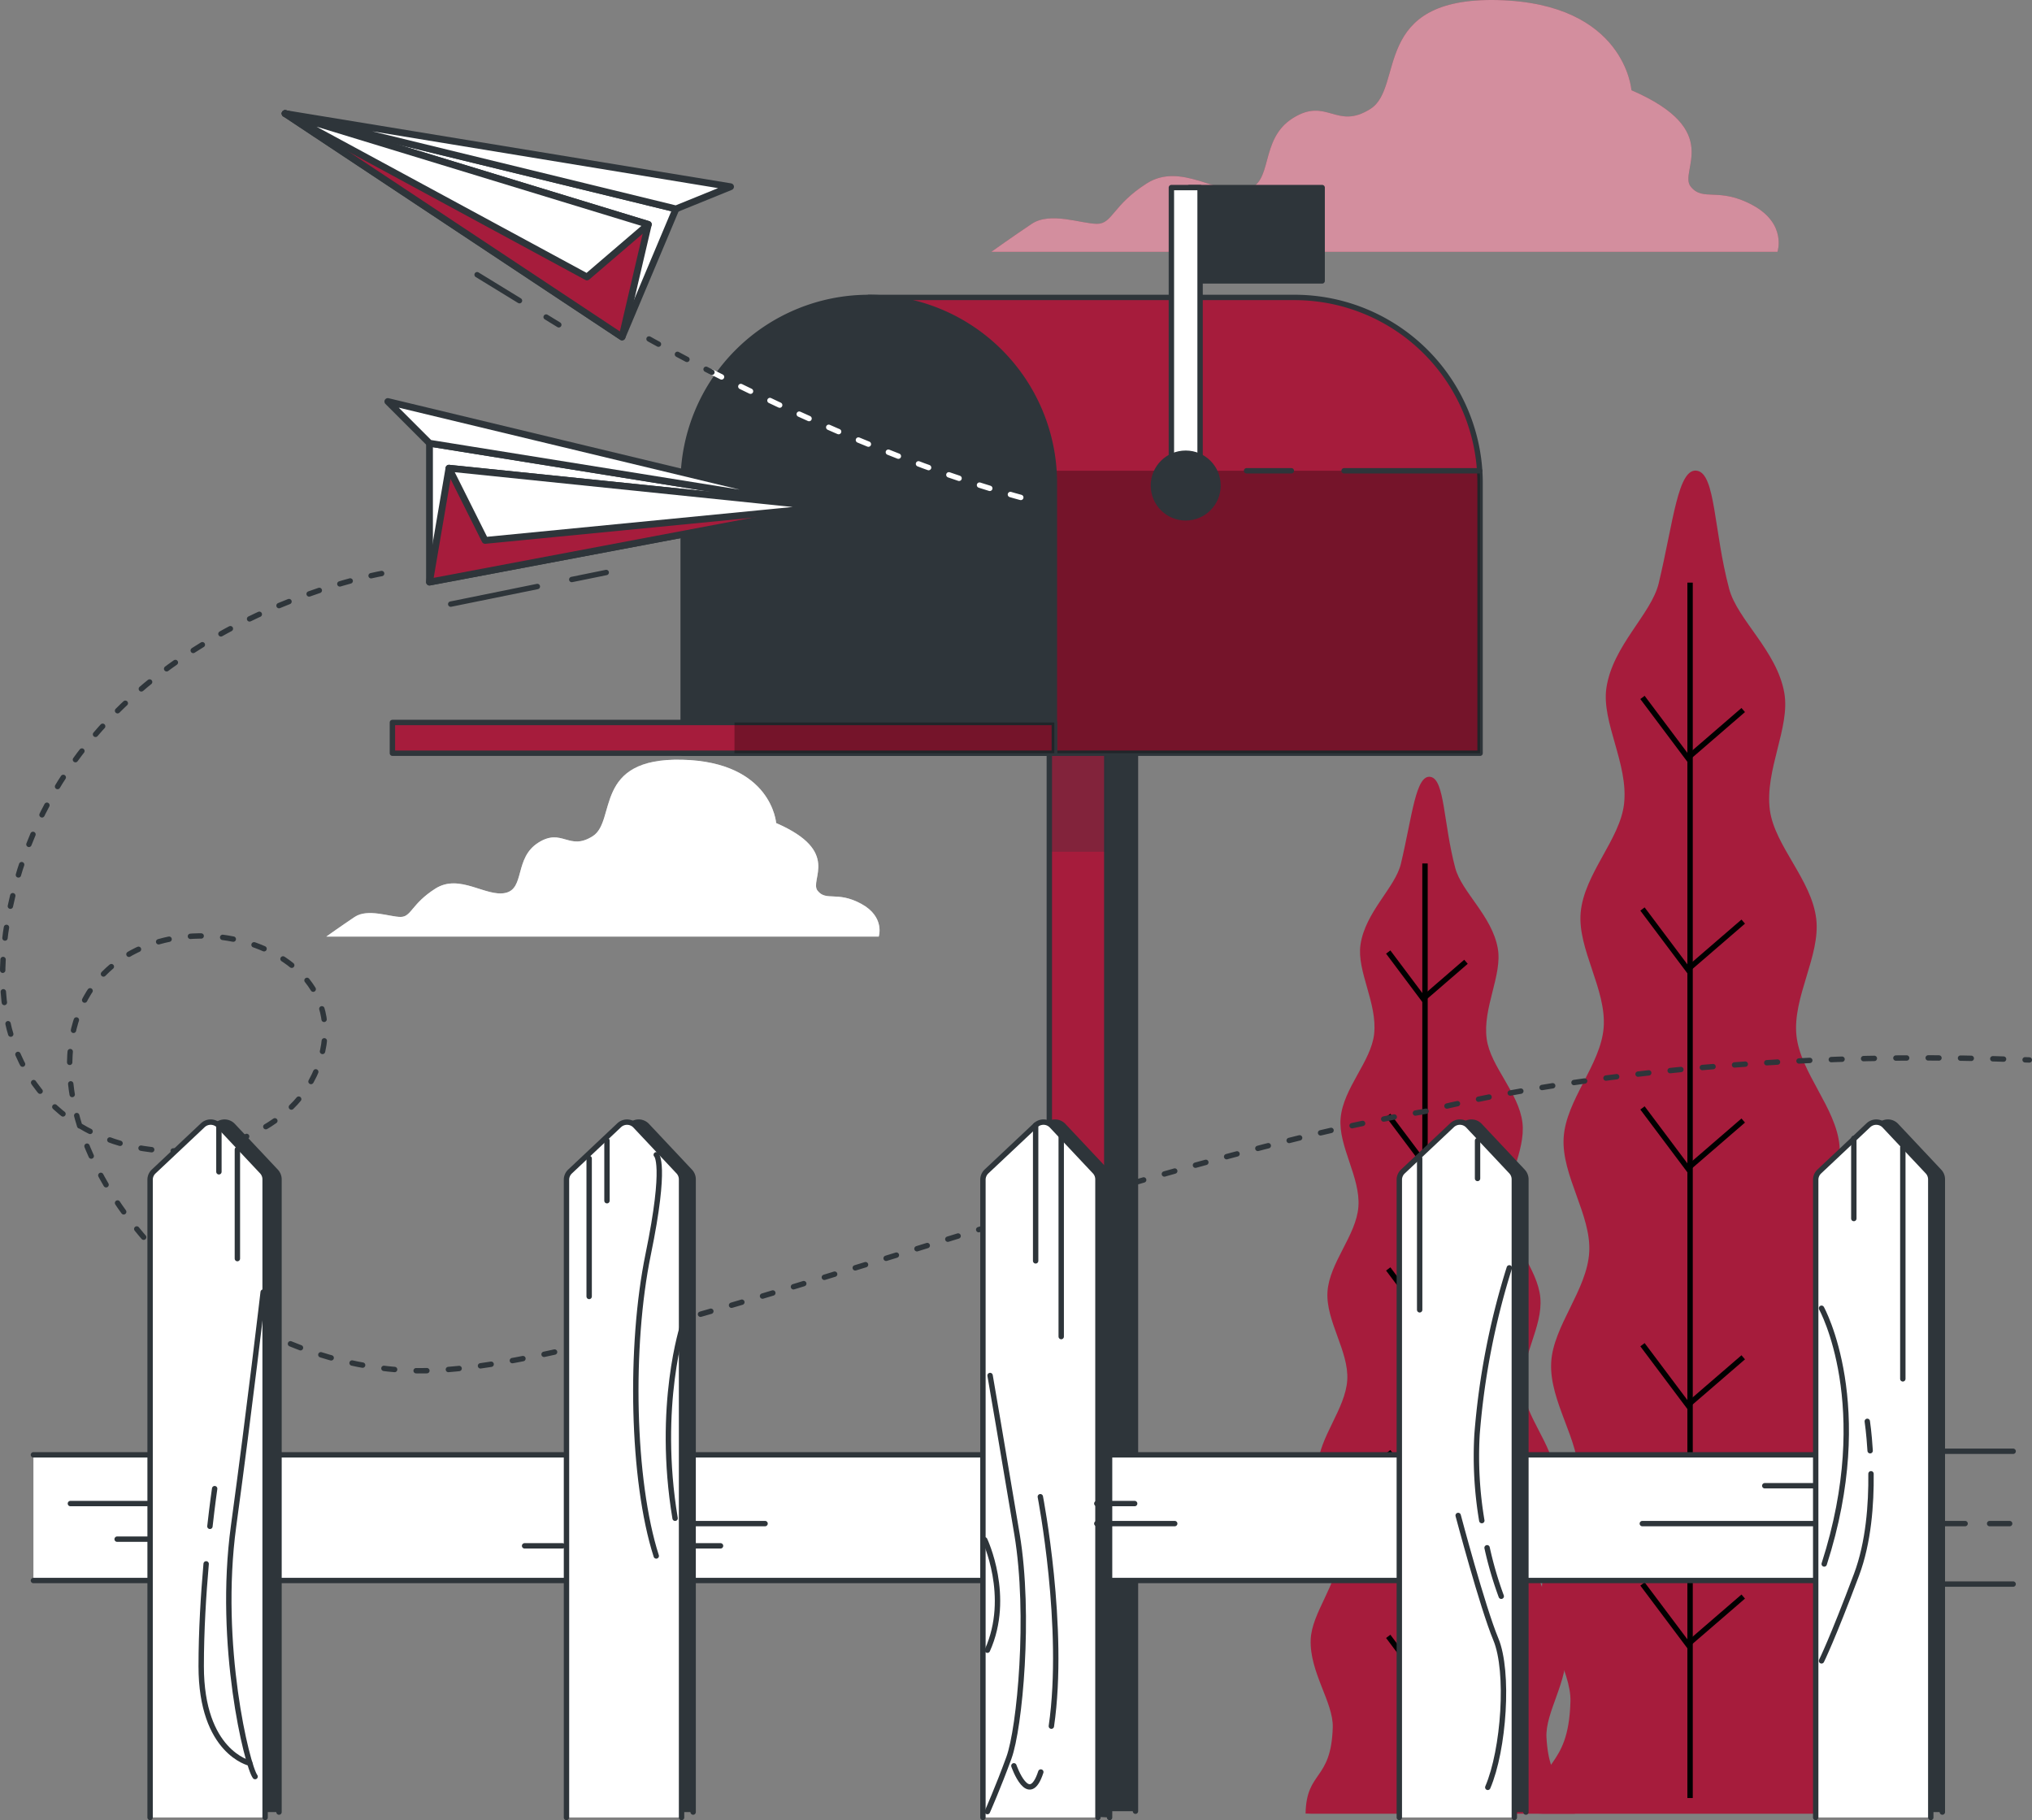 <?xml version="1.0" encoding="UTF-8" standalone="no"?>
<svg
   viewBox="0 0 377.376 338.005"
   version="1.1"
   id="svg199"
   sodipodi:docname="Mailbox-bro.svg"
   width="377.376"
   height="338.005"
   inkscape:version="1.1 (c68e22c387, 2021-05-23)"
   xmlns:inkscape="http://www.inkscape.org/namespaces/inkscape"
   xmlns:sodipodi="http://sodipodi.sourceforge.net/DTD/sodipodi-0.dtd"
   xmlns="http://www.w3.org/2000/svg"
   xmlns:svg="http://www.w3.org/2000/svg">
  <rect x="0" y="0" width="377.376" height="338.005" fill="#808080" stroke="none"/>
  <defs
     id="defs203" />
  <sodipodi:namedview
     id="namedview201"
     pagecolor="#ffffff"
     bordercolor="#666666"
     borderopacity="1.0"
     inkscape:pageshadow="2"
     inkscape:pageopacity="0.0"
     inkscape:pagecheckerboard="0"
     showgrid="false"
     inkscape:zoom="1.244"
     inkscape:cx="183.68167"
     inkscape:cy="173.63344"
     inkscape:window-width="1368"
     inkscape:window-height="850"
     inkscape:window-x="-6"
     inkscape:window-y="-6"
     inkscape:window-maximized="1"
     inkscape:current-layer="svg199" />
  <!--Mailbox-->
  <g
     id="freepik--Clouds--inject-1--inject-293"
     transform="translate(-66.124,-76.055)">
    <path
       d="m 391.65,114.17 c -6.35,-3.47 -9.23,-0.58 -11.54,-3.47 -2.31,-2.89 6.35,-10.39 -11,-17.89 0,0 -1.15,-16.16 -24.82,-16.74 -23.67,-0.58 -17.29,16.16 -23.64,20.2 -6.35,4.04 -8.08,-2.27 -14.43,1.73 -6.35,4 -3.46,12.12 -8.65,13.27 -5.19,1.15 -12.13,-5.19 -18.48,-1.15 -6.35,4.04 -6.35,7.5 -9.23,7.5 -2.88,0 -8.66,-2.31 -12.12,0 -3.46,2.31 -7.51,5.2 -7.51,5.2 h 146 c 0,0 1.77,-5.19 -4.58,-8.65 z"
       style="fill:#a61c3c"
       id="path2" />
    <path
       d="m 391.65,114.17 c -6.35,-3.47 -9.23,-0.58 -11.54,-3.47 -2.31,-2.89 6.35,-10.39 -11,-17.89 0,0 -1.15,-16.16 -24.82,-16.74 -23.67,-0.58 -17.29,16.16 -23.64,20.2 -6.35,4.04 -8.08,-2.27 -14.43,1.73 -6.35,4 -3.46,12.12 -8.65,13.27 -5.19,1.15 -12.13,-5.19 -18.48,-1.15 -6.35,4.04 -6.35,7.5 -9.23,7.5 -2.88,0 -8.66,-2.31 -12.12,0 -3.46,2.31 -7.51,5.2 -7.51,5.2 h 146 c 0,0 1.77,-5.19 -4.58,-8.65 z"
       style="opacity:0.5;fill:#ffffff"
       id="path4" />
    <path
       d="m 226.08,243.9 c -4.46,-2.43 -6.49,-0.41 -8.11,-2.43 -1.62,-2.02 4.46,-7.3 -7.7,-12.57 0,0 -0.81,-11.35 -17.44,-11.76 -16.63,-0.41 -12.16,11.35 -16.62,14.19 -4.46,2.84 -5.67,-1.62 -10.13,1.22 -4.46,2.84 -2.44,8.51 -6.08,9.32 -3.64,0.81 -8.52,-3.65 -13,-0.81 -4.48,2.84 -4.46,5.27 -6.48,5.27 -2.02,0 -6.09,-1.62 -8.52,0 -2.43,1.62 -5.27,3.65 -5.27,3.65 h 102.59 c 0,0 1.22,-3.65 -3.24,-6.08 z"
       style="fill:#ffffff"
       id="path6" />
    <path
       d="m 226.08,243.9 c -4.46,-2.43 -6.49,-0.41 -8.11,-2.43 -1.62,-2.02 4.46,-7.3 -7.7,-12.57 0,0 -0.81,-11.35 -17.44,-11.76 -16.63,-0.41 -12.16,11.35 -16.62,14.19 -4.46,2.84 -5.67,-1.62 -10.13,1.22 -4.46,2.84 -2.44,8.51 -6.08,9.32 -3.64,0.81 -8.52,-3.65 -13,-0.81 -4.48,2.84 -4.46,5.27 -6.48,5.27 -2.02,0 -6.09,-1.62 -8.52,0 -2.43,1.62 -5.27,3.65 -5.27,3.65 h 102.59 c 0,0 1.22,-3.65 -3.24,-6.08 z"
       style="opacity:0.5;fill:#ffffff"
       id="path8" />
  </g>
  <g
     id="freepik--Plants--inject-1--inject-293"
     transform="translate(-66.124,-76.055)">
    <path
       d="m 352.87,412.87 h 63.2 c -1.21,-7.73 -6.18,-6.37 -6.84,-18.35 -0.33,-6 5.26,-13.5 4.77,-21.42 -0.4,-6.53 -6.83,-13.22 -7.33,-20.69 -0.45,-6.74 5,-14.22 4.51,-21.48 -0.51,-6.86 -7,-13.45 -7.61,-20.59 -0.56,-7 4.82,-14.51 4.18,-21.55 -0.64,-7.04 -7.27,-13.51 -8,-20.45 -0.73,-7.13 4.48,-14.81 3.68,-21.63 -0.84,-7.25 -7.68,-13.51 -8.61,-20.19 -1,-7.43 3.81,-15.37 2.68,-21.79 -1.39,-7.86 -8.71,-13.55 -10.25,-19.35 -2.87,-10.81 -2.51,-21.22 -5.9,-21.9 -3.61,-0.72 -4.44,9.49 -7.18,20.9 -1.38,5.73 -8.53,11.54 -9.71,19.41 -0.95,6.37 4.11,14.12 3.28,21.52 -0.74,6.63 -7.41,13 -8.06,20.21 -0.61,6.78 4.8,14.25 4.27,21.34 -0.52,6.89 -7,13.46 -7.43,20.46 -0.43,7 5.13,14.32 4.75,21.23 -0.39,7.08 -6.74,13.77 -7.07,20.58 -0.34,7.21 5.35,14.48 5.07,21.16 -0.31,7.41 -6.57,14.19 -6.8,20.67 -0.28,7.86 5.49,15.11 5.31,21.1 -0.38,13 -6.33,10.29 -6.54,20.75 z"
       style="fill:#a61c3c"
       id="path11" />
    <line
       x1="380"
       y1="184.25"
       x2="380"
       y2="409.95"
       style="fill:none;stroke:#000000;stroke-miterlimit:10"
       id="line13" />
    <polyline
       points="389.87 207.91 379.58 216.8 371.16 205.57"
       style="fill:none;stroke:#000000;stroke-miterlimit:10"
       id="polyline15" />
    <polyline
       points="389.87 247.2 379.58 256.08 371.16 244.86"
       style="fill:none;stroke:#000000;stroke-miterlimit:10"
       id="polyline17" />
    <polyline
       points="389.87 284.14 379.58 293.03 371.16 281.8"
       style="fill:none;stroke:#000000;stroke-miterlimit:10"
       id="polyline19" />
    <polyline
       points="389.87 328.11 379.58 336.99 371.16 325.77"
       style="fill:none;stroke:#000000;stroke-miterlimit:10"
       id="polyline21" />
    <polyline
       points="389.87 372.54 379.58 381.42 371.16 370.2"
       style="fill:none;stroke:#000000;stroke-miterlimit:10"
       id="polyline23" />
    <path
       d="m 309.82,412.87 h 48.79 c -0.94,-6 -4.77,-4.92 -5.28,-14.16 -0.26,-4.66 4.05,-10.42 3.68,-16.54 -0.31,-5 -5.27,-10.21 -5.66,-16 -0.35,-5.2 3.89,-11 3.48,-16.58 -0.39,-5.3 -5.42,-10.38 -5.87,-15.89 -0.45,-5.51 3.72,-11.21 3.23,-16.64 -0.49,-5.43 -5.62,-10.43 -6.16,-15.78 -0.56,-5.51 3.46,-11.43 2.84,-16.71 -0.65,-5.59 -5.93,-10.42 -6.64,-15.57 -0.8,-5.74 2.94,-11.87 2.06,-16.82 -1.07,-6.07 -6.72,-10.47 -7.9,-14.94 -2.22,-8.34 -1.94,-16.39 -4.56,-16.91 -2.79,-0.56 -3.43,7.32 -5.54,16.14 -1.06,4.42 -6.59,8.91 -7.5,15 -0.73,4.92 3.17,10.9 2.53,16.61 -0.57,5.12 -5.71,10 -6.22,15.6 -0.47,5.23 3.71,11 3.3,16.47 -0.4,5.32 -5.39,10.39 -5.74,15.79 -0.35,5.4 4,11.06 3.67,16.39 -0.33,5.33 -5.2,10.63 -5.45,15.89 -0.27,5.56 4.12,11.17 3.91,16.33 -0.24,5.72 -5.07,11 -5.25,16 -0.22,6.06 4.24,11.67 4.1,16.28 -0.3,10 -4.89,7.95 -5.05,16 z"
       style="fill:#a61c3c"
       id="path25" />
    <line
       x1="330.77"
       y1="236.4"
       x2="330.77"
       y2="410.62"
       style="fill:none;stroke:#000000;stroke-miterlimit:10"
       id="line27" />
    <polyline
       points="338.38 254.66 330.44 261.52 323.94 252.85"
       style="fill:none;stroke:#000000;stroke-miterlimit:10"
       id="polyline29" />
    <polyline
       points="338.38 284.98 330.44 291.84 323.94 283.18"
       style="fill:none;stroke:#000000;stroke-miterlimit:10"
       id="polyline31" />
    <polyline
       points="338.38 313.5 330.44 320.36 323.94 311.7"
       style="fill:none;stroke:#000000;stroke-miterlimit:10"
       id="polyline33" />
    <polyline
       points="338.38 347.44 330.44 354.3 323.94 345.63"
       style="fill:none;stroke:#000000;stroke-miterlimit:10"
       id="polyline35" />
    <polyline
       points="338.38 381.74 330.44 388.59 323.94 379.93"
       style="fill:none;stroke:#000000;stroke-miterlimit:10"
       id="polyline37" />
  </g>
  <g
     id="freepik--Mailbox--inject-1--inject-293"
     transform="translate(-66.124,-76.055)">
    <polyline
       points="266.33 412.4 266.33 210.22 277 210.22 277 412.4"
       style="fill:#2e353a;stroke:#2e353a;stroke-linecap:round;stroke-linejoin:round"
       id="polyline40" />
    <polyline
       points="261 412.4 261 210.22 271.67 210.22 271.67 412.4"
       style="fill:#a61c3c;stroke:#2e353a;stroke-linecap:round;stroke-linejoin:round"
       id="polyline42" />
    <rect
       x="261"
       y="210.22"
       width="10.67"
       height="24"
       style="opacity:0.3;mix-blend-mode:multiply;fill:#2e353a"
       id="rect44" />
    <path
       d="m 306.53,131.29 h -79.06 l 34.46,84.64 H 341 v -50.18 a 34.46,34.46 0 0 0 -34.47,-34.46 z"
       style="fill:#a61c3c;stroke:#2e353a;stroke-linecap:round;stroke-linejoin:round"
       id="path46" />
    <path
       d="m 255.9,201.11 6,14.82 H 341 v -50.18 c 0,-0.76 0,-1.52 -0.08,-2.27 h -85 z"
       style="opacity:0.3;mix-blend-mode:multiply"
       id="path48" />
    <line
       x1="305.95"
       y1="163.48"
       x2="297.63"
       y2="163.48"
       style="fill:none;stroke:#2e353a;stroke-linecap:round;stroke-linejoin:round"
       id="line50" />
    <line
       x1="340.92"
       y1="163.48"
       x2="315.74"
       y2="163.48"
       style="fill:none;stroke:#2e353a;stroke-linecap:round;stroke-linejoin:round"
       id="line52" />
    <path
       d="m 227.47,131.29 v 0 a 34.47,34.47 0 0 1 34.47,34.47 v 50.18 H 193 v -50.19 a 34.47,34.47 0 0 1 34.47,-34.46 z"
       style="fill:#2e353a;stroke:#2e353a;stroke-linecap:round;stroke-linejoin:round"
       id="path54" />
    <rect
       x="202.53"
       y="210.22"
       width="59.4"
       height="5.71"
       style="fill:#a61c3c;stroke:#2e353a;stroke-linecap:round;stroke-linejoin:round"
       id="rect56" />
    <rect
       x="139"
       y="210.22"
       width="122.93"
       height="5.71"
       style="fill:#a61c3c;stroke:#2e353a;stroke-linecap:round;stroke-linejoin:round"
       id="rect58" />
    <rect
       x="202.53"
       y="210.22"
       width="59.4"
       height="5.71"
       style="opacity:0.3"
       id="rect60" />
    <rect
       x="287"
       y="110.89"
       width="24.67"
       height="17.33"
       style="fill:#2e353a;stroke:#2e353a;stroke-linecap:round;stroke-linejoin:round"
       id="rect62" />
    <rect
       x="283.67"
       y="110.89"
       width="5.33"
       height="54"
       style="fill:#ffffff;stroke:#2e353a;stroke-linecap:round;stroke-linejoin:round"
       id="rect64" />
    <circle
       cx="286.33"
       cy="166.22"
       r="6"
       style="fill:#2e353a;stroke:#2e353a;stroke-linecap:round;stroke-linejoin:round"
       id="circle66" />
  </g>
  <g
     id="freepik--paper-planes--inject-1--inject-293"
     transform="translate(-66.124,-76.055)">
    <path
       d="m 198.34,145.15 c 13.92,7.07 38.12,18.4 60.44,24.1"
       style="fill:none;stroke:#ffffff;stroke-linecap:round;stroke-linejoin:round;stroke-dasharray:2, 4"
       id="path69" />
    <path
       d="m 186.66,139 c 0,0 4.46,2.52 11.68,6.19"
       style="fill:none;stroke:#2e353a;stroke-linecap:round;stroke-linejoin:round;stroke-dasharray:2, 4"
       id="path71" />
    <polygon
       points="119.07,97.14 181.65,138.63 191.66,114.85 "
       style="fill:#ffffff;stroke:#2e353a;stroke-width:1.263px;stroke-linecap:round;stroke-linejoin:round"
       id="polygon73" />
    <polygon
       points="119.07,97.14 186.53,117.73 181.65,138.63 "
       style="fill:#a61c3c;stroke:#2e353a;stroke-width:1.263px;stroke-linecap:round;stroke-linejoin:round"
       id="polygon75" />
    <polygon
       points="119.07,97.14 186.53,117.73 175.14,127.49 "
       style="fill:#ffffff;stroke:#2e353a;stroke-width:1.263px;stroke-linecap:round;stroke-linejoin:round"
       id="polygon77" />
    <polygon
       points="119.07,97.14 191.66,114.85 201.8,110.73 "
       style="fill:#ffffff;stroke:#2e353a;stroke-width:1.263px;stroke-linecap:round;stroke-linejoin:round"
       id="polygon79" />
    <line
       x1="167.55"
       y1="134.93"
       x2="169.9"
       y2="136.37"
       style="fill:none;stroke:#2e353a;stroke-linecap:round;stroke-linejoin:round"
       id="line81" />
    <line
       x1="154.73"
       y1="127.07"
       x2="162.6"
       y2="131.89"
       style="fill:none;stroke:#2e353a;stroke-linecap:round;stroke-linejoin:round"
       id="line83" />
    <polygon
       points="219.67,170.22 145.89,184.15 145.89,158.36 "
       style="fill:#ffffff;stroke:#2e353a;stroke-width:1.263px;stroke-linecap:round;stroke-linejoin:round"
       id="polygon85" />
    <polygon
       points="219.67,170.22 149.5,163 145.89,184.15 "
       style="fill:#a61c3c;stroke:#2e353a;stroke-width:1.263px;stroke-linecap:round;stroke-linejoin:round"
       id="polygon87" />
    <polygon
       points="219.67,170.22 149.5,163 156.21,176.41 "
       style="fill:#ffffff;stroke:#2e353a;stroke-width:1.263px;stroke-linecap:round;stroke-linejoin:round"
       id="polygon89" />
    <polygon
       points="219.67,170.22 145.89,158.36 138.15,150.62 "
       style="fill:#ffffff;stroke:#2e353a;stroke-width:1.263px;stroke-linecap:round;stroke-linejoin:round"
       id="polygon91" />
    <line
       x1="172.31"
       y1="183.67"
       x2="178.71"
       y2="182.37"
       style="fill:none;stroke:#2e353a;stroke-linecap:round;stroke-linejoin:round"
       id="line93" />
    <line
       x1="149.83"
       y1="188.24"
       x2="165.92"
       y2="184.97"
       style="fill:none;stroke:#2e353a;stroke-linecap:round;stroke-linejoin:round"
       id="line95" />
    <path
       d="m 137,182.56 c 0,0 -58,10 -69,62 -11,52 47,55 57,30 10,-25 -34,-35 -44,-11 -10,24 20,65 61,67 34.07,1.66 129.59,-38.11 189,-48.16 0,0 44,-12.18 112,-9.51"
       style="fill:none;stroke:#2e353a;stroke-linecap:round;stroke-linejoin:round;stroke-dasharray:2, 4"
       id="path97" />
  </g>
  <g
     id="freepik--Fence--inject-1--inject-293"
     transform="translate(-66.124,-76.055)">
    <line
       x1="423.33"
       y1="345.56"
       x2="440"
       y2="345.56"
       style="fill:#ffffff;stroke:#2e353a;stroke-linecap:round;stroke-linejoin:round"
       id="line100" />
    <line
       x1="423.33"
       y1="370.22"
       x2="440"
       y2="370.22"
       style="fill:#ffffff;stroke:#2e353a;stroke-linecap:round;stroke-linejoin:round"
       id="line102" />
    <polyline
       points="72.33 369.56 421.33 369.56 421.33 346.22 72.33 346.22"
       style="fill:#ffffff;stroke:#2e353a;stroke-linecap:round;stroke-linejoin:round"
       id="polyline104" />
    <path
       d="M 96.59,412.56 V 295.14 a 2.13,2.13 0 0 1 0.66,-1.54 l 9.12,-8.59 a 2.13,2.13 0 0 1 3,0.09 l 8,8.51 a 2.17,2.17 0 0 1 0.57,1.45 v 117.5"
       style="fill:#2e353a;stroke:#2e353a;stroke-linecap:round;stroke-linejoin:round"
       id="path106" />
    <path
       d="M 94,413.56 V 295.14 a 2.1,2.1 0 0 1 0.67,-1.54 l 9.12,-8.59 a 2.12,2.12 0 0 1 3,0.09 l 8,8.51 a 2.12,2.12 0 0 1 0.57,1.45 v 118.5"
       style="fill:#ffffff;stroke:#2e353a;stroke-linecap:round;stroke-linejoin:round"
       id="path108" />
    <path
       d="M 173.49,412.56 V 295.14 a 2.13,2.13 0 0 1 0.66,-1.54 l 9.13,-8.59 a 2.12,2.12 0 0 1 3,0.09 l 8,8.51 a 2.12,2.12 0 0 1 0.57,1.45 v 117.5"
       style="fill:#2e353a;stroke:#2e353a;stroke-linecap:round;stroke-linejoin:round"
       id="path110" />
    <path
       d="M 171.33,413.56 V 295.14 A 2.1,2.1 0 0 1 172,293.6 l 9.12,-8.59 a 2.13,2.13 0 0 1 3,0.09 l 8,8.51 a 2.13,2.13 0 0 1 0.58,1.45 v 118.5"
       style="fill:#ffffff;stroke:#2e353a;stroke-linecap:round;stroke-linejoin:round"
       id="path112" />
    <path
       d="M 250.82,412.56 V 295.14 a 2.1,2.1 0 0 1 0.67,-1.54 l 9.12,-8.59 a 2.13,2.13 0 0 1 3,0.09 l 8,8.51 a 2.13,2.13 0 0 1 0.58,1.45 v 118.5"
       style="fill:#2e353a;stroke:#2e353a;stroke-linecap:round;stroke-linejoin:round"
       id="path114" />
    <path
       d="M 248.67,413.56 V 295.14 a 2.13,2.13 0 0 1 0.66,-1.54 l 9.13,-8.59 a 2.12,2.12 0 0 1 3,0.09 l 8,8.51 a 2.12,2.12 0 0 1 0.57,1.45 v 118.5"
       style="fill:#ffffff;stroke:#2e353a;stroke-linecap:round;stroke-linejoin:round"
       id="path116" />
    <path
       d="M 328.16,412.56 V 295.14 a 2.13,2.13 0 0 1 0.66,-1.54 l 9.12,-8.59 a 2.13,2.13 0 0 1 3,0.09 l 8,8.51 a 2.17,2.17 0 0 1 0.57,1.45 v 117.5"
       style="fill:#2e353a;stroke:#2e353a;stroke-linecap:round;stroke-linejoin:round"
       id="path118" />
    <path
       d="M 326,413.56 V 295.14 a 2.1,2.1 0 0 1 0.67,-1.54 l 9.12,-8.59 a 2.12,2.12 0 0 1 3,0.09 l 8,8.51 a 2.12,2.12 0 0 1 0.57,1.45 v 118.5"
       style="fill:#ffffff;stroke:#2e353a;stroke-linecap:round;stroke-linejoin:round"
       id="path120" />
    <path
       d="M 405.49,412.56 V 295.14 a 2.13,2.13 0 0 1 0.66,-1.54 l 9.13,-8.59 a 2.12,2.12 0 0 1 3,0.09 l 8,8.51 a 2.12,2.12 0 0 1 0.57,1.45 v 117.5"
       style="fill:#2e353a;stroke:#2e353a;stroke-linecap:round;stroke-linejoin:round"
       id="path122" />
    <path
       d="M 403.33,413.56 V 295.14 A 2.1,2.1 0 0 1 404,293.6 l 9.12,-8.59 a 2.13,2.13 0 0 1 3,0.09 l 8,8.51 a 2.13,2.13 0 0 1 0.58,1.45 v 118.5"
       style="fill:#ffffff;stroke:#2e353a;stroke-linecap:round;stroke-linejoin:round"
       id="path124" />
    <line
       x1="106.78"
       y1="285.1"
       x2="106.78"
       y2="293.66"
       style="fill:none;stroke:#2e353a;stroke-linecap:round;stroke-linejoin:round"
       id="line126" />
    <line
       x1="110.21"
       y1="289.52"
       x2="110.21"
       y2="309.78"
       style="fill:none;stroke:#2e353a;stroke-linecap:round;stroke-linejoin:round"
       id="line128" />
    <line
       x1="175.54"
       y1="291.18"
       x2="175.54"
       y2="316.81"
       style="fill:none;stroke:#2e353a;stroke-linecap:round;stroke-linejoin:round"
       id="line130" />
    <line
       x1="178.85"
       y1="287.87"
       x2="178.85"
       y2="299.03"
       style="fill:none;stroke:#2e353a;stroke-linecap:round;stroke-linejoin:round"
       id="line132" />
    <line
       x1="258.46"
       y1="285.01"
       x2="258.46"
       y2="310.2"
       style="fill:none;stroke:#2e353a;stroke-linecap:round;stroke-linejoin:round"
       id="line134" />
    <line
       x1="263.21"
       y1="287.04"
       x2="263.21"
       y2="324.26"
       style="fill:none;stroke:#2e353a;stroke-linecap:round;stroke-linejoin:round"
       id="line136" />
    <line
       x1="329.78"
       y1="291.18"
       x2="329.78"
       y2="319.29"
       style="fill:none;stroke:#2e353a;stroke-linecap:round;stroke-linejoin:round"
       id="line138" />
    <line
       x1="340.53"
       y1="287.87"
       x2="340.53"
       y2="294.9"
       style="fill:none;stroke:#2e353a;stroke-linecap:round;stroke-linejoin:round"
       id="line140" />
    <line
       x1="410.41"
       y1="287.45"
       x2="410.41"
       y2="302.34"
       style="fill:none;stroke:#2e353a;stroke-linecap:round;stroke-linejoin:round"
       id="line142" />
    <line
       x1="419.51"
       y1="289.11"
       x2="419.51"
       y2="332.11"
       style="fill:none;stroke:#2e353a;stroke-linecap:round;stroke-linejoin:round"
       id="line144" />
    <line
       x1="402.97"
       y1="351.96"
       x2="393.87"
       y2="351.96"
       style="fill:none;stroke:#2e353a;stroke-linecap:round;stroke-linejoin:round"
       id="line146" />
    <line
       x1="402.97"
       y1="358.99"
       x2="371.13"
       y2="358.99"
       style="fill:none;stroke:#2e353a;stroke-linecap:round;stroke-linejoin:round"
       id="line148" />
    <line
       x1="284.29"
       y1="358.99"
       x2="269.82"
       y2="358.99"
       style="fill:none;stroke:#2e353a;stroke-linecap:round;stroke-linejoin:round"
       id="line150" />
    <line
       x1="208.21"
       y1="358.99"
       x2="193.74"
       y2="358.99"
       style="fill:none;stroke:#2e353a;stroke-linecap:round;stroke-linejoin:round"
       id="line152" />
    <line
       x1="93.67"
       y1="355.27"
       x2="79.2"
       y2="355.27"
       style="fill:none;stroke:#2e353a;stroke-linecap:round;stroke-linejoin:round"
       id="line154" />
    <line
       x1="93.67"
       y1="361.88"
       x2="87.88"
       y2="361.88"
       style="fill:none;stroke:#2e353a;stroke-linecap:round;stroke-linejoin:round"
       id="line156" />
    <line
       x1="276.85"
       y1="355.27"
       x2="269.82"
       y2="355.27"
       style="fill:none;stroke:#2e353a;stroke-linecap:round;stroke-linejoin:round"
       id="line158" />
    <line
       x1="199.94"
       y1="363.12"
       x2="192.91"
       y2="363.12"
       style="fill:none;stroke:#2e353a;stroke-linecap:round;stroke-linejoin:round"
       id="line160" />
    <line
       x1="170.58"
       y1="363.12"
       x2="163.55"
       y2="363.12"
       style="fill:none;stroke:#2e353a;stroke-linecap:round;stroke-linejoin:round"
       id="line162" />
    <line
       x1="431.08"
       y1="358.99"
       x2="424.88"
       y2="358.99"
       style="fill:none;stroke:#2e353a;stroke-linecap:round;stroke-linejoin:round"
       id="line164" />
    <line
       x1="439.35"
       y1="358.99"
       x2="435.63"
       y2="358.99"
       style="fill:none;stroke:#2e353a;stroke-linecap:round;stroke-linejoin:round"
       id="line166" />
    <path
       d="m 115,316 c 0,0 -2.5,21.49 -5.5,43.48 -3,21.99 2.5,44.49 4,46.49"
       style="fill:none;stroke:#2e353a;stroke-linecap:round;stroke-linejoin:round"
       id="path168" />
    <path
       d="m 105.11,359.5 c 0.48,-4.29 0.88,-7 0.88,-7"
       style="fill:none;stroke:#2e353a;stroke-linecap:round;stroke-linejoin:round"
       id="path170" />
    <path
       d="m 112.49,403.47 c 0,0 -9,-2 -9,-18 0,-6.57 0.42,-13.3 0.92,-19"
       style="fill:none;stroke:#2e353a;stroke-linecap:round;stroke-linejoin:round"
       id="path172" />
    <path
       d="m 188,290.5 c 0,0 2,1.5 -1.5,18.5 -3.5,17 -3,42 1.5,56"
       style="fill:none;stroke:#2e353a;stroke-linecap:round;stroke-linejoin:round"
       id="path174" />
    <path
       d="m 193,322 c 0,0 -5,15 -1.5,36"
       style="fill:none;stroke:#2e353a;stroke-linecap:round;stroke-linejoin:round"
       id="path176" />
    <path
       d="m 250,331.49 c 0,0 2.5,14.5 5,29.49 2.5,14.99 0.5,36 -1.5,41.49 -2,5.49 -4,10 -4,10"
       style="fill:none;stroke:#2e353a;stroke-linecap:round;stroke-linejoin:round"
       id="path178" />
    <path
       d="m 259.42,405.12 c -2.23,6.84 -5,-1.15 -5,-1.15"
       style="fill:none;stroke:#2e353a;stroke-linecap:round;stroke-linejoin:round"
       id="path180" />
    <path
       d="m 259.33,354 c 0,0 4.71,24.31 2.05,42.61"
       style="fill:none;stroke:#2e353a;stroke-linecap:round;stroke-linejoin:round"
       id="path182" />
    <path
       d="m 249,362 c 0,0 5,10.5 0.5,20.5"
       style="fill:none;stroke:#2e353a;stroke-linecap:round;stroke-linejoin:round"
       id="path184" />
    <path
       d="m 342.3,363.48 a 68.23,68.23 0 0 0 2.63,9"
       style="fill:none;stroke:#2e353a;stroke-linecap:round;stroke-linejoin:round"
       id="path186" />
    <path
       d="m 346.43,311.5 a 138.77,138.77 0 0 0 -6,31 71.49,71.49 0 0 0 0.89,15.93"
       style="fill:none;stroke:#2e353a;stroke-linecap:round;stroke-linejoin:round"
       id="path188" />
    <path
       d="m 336.93,357.48 c 0,0 4.5,17 7,23 2.5,6 1.5,20.49 -1.5,27.49"
       style="fill:none;stroke:#2e353a;stroke-linecap:round;stroke-linejoin:round"
       id="path190" />
    <path
       d="m 404.41,319 c 0,0 10,18 0.5,47.49"
       style="fill:none;stroke:#2e353a;stroke-linecap:round;stroke-linejoin:round"
       id="path192" />
    <path
       d="m 413.6,349.74 c 0.06,5.62 -0.44,12.74 -2.69,18.74 -4.5,12 -6.5,16 -6.5,16"
       style="fill:none;stroke:#2e353a;stroke-linecap:round;stroke-linejoin:round"
       id="path194" />
    <path
       d="m 412.91,340 c 0,0 0.33,2.15 0.53,5.46"
       style="fill:none;stroke:#2e353a;stroke-linecap:round;stroke-linejoin:round"
       id="path196" />
  </g>
</svg>

